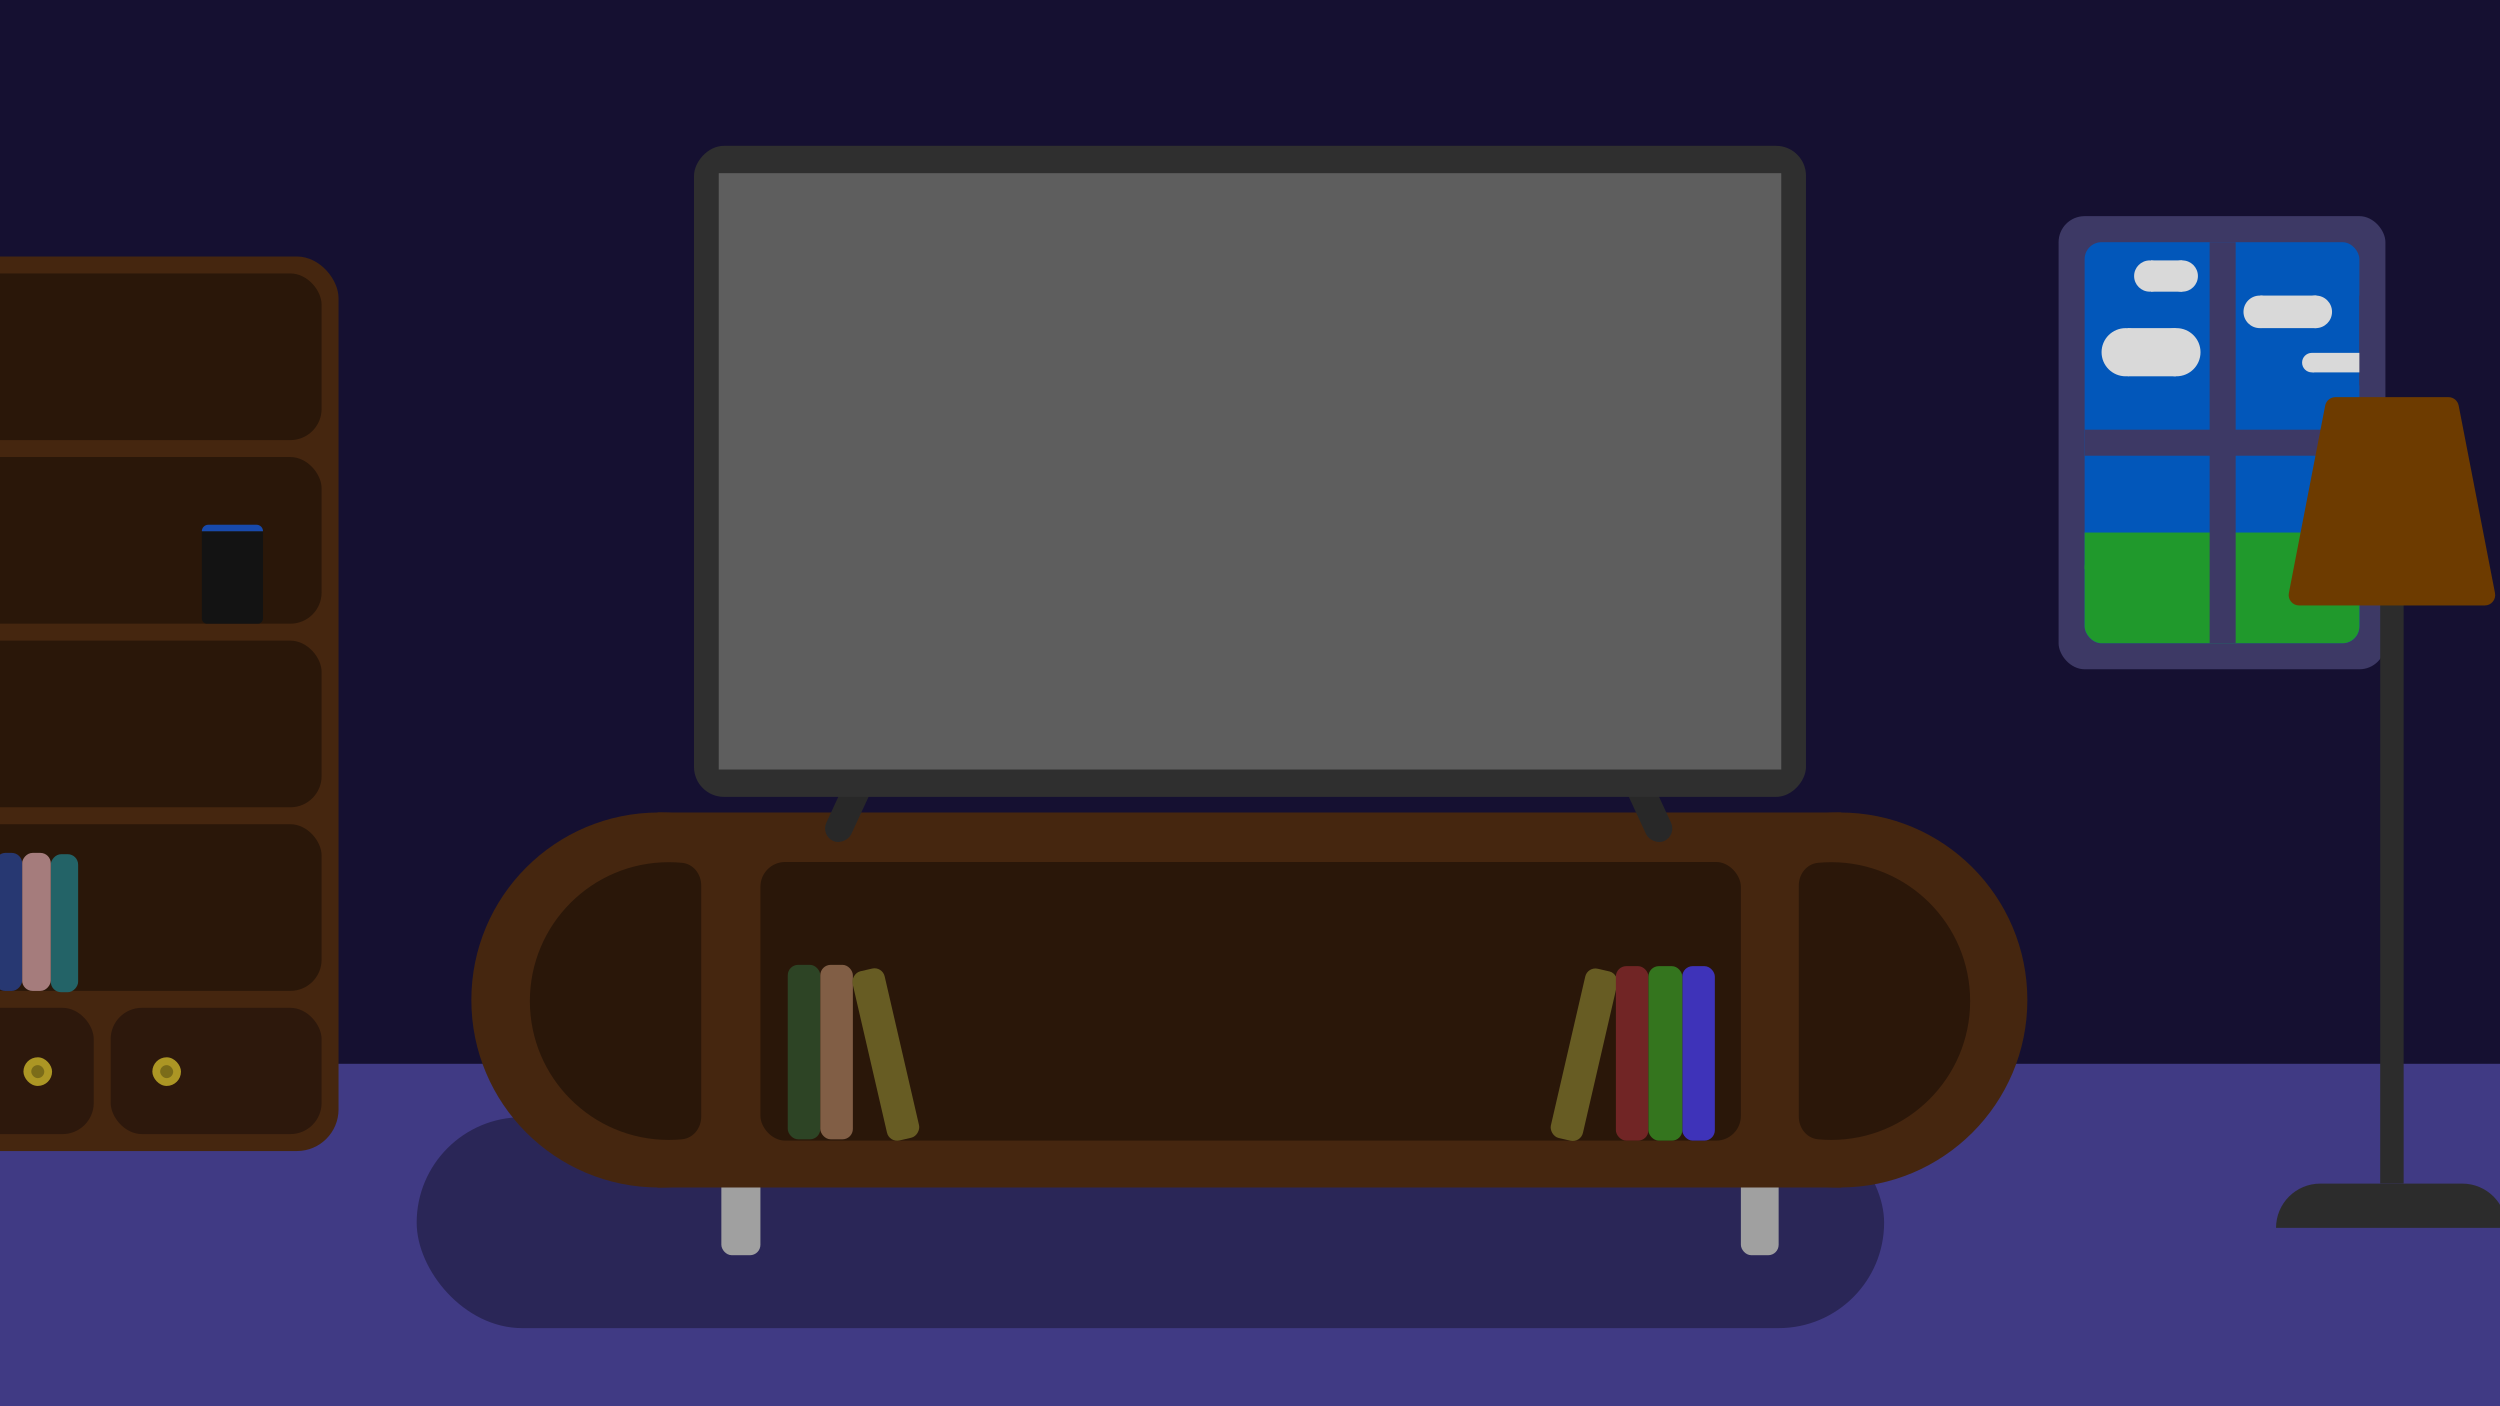 <svg width="1920" height="1080" viewBox="0 0 1920 1080" fill="none" xmlns="http://www.w3.org/2000/svg">
<g clip-path="url(#clip0_1_2)">
<rect width="1920" height="1080" fill="#27357C"/>
<rect width="1920" height="1080" fill="#151031"/>
<path d="M0 817H1920V1080H0V817Z" fill="#403A84"/>
<rect x="320" y="858" width="1127" height="162" rx="81" fill="black" fill-opacity="0.34"/>
<rect x="1337" y="899" width="29" height="65" rx="8" fill="#A0A0A0"/>
<rect x="554" y="891" width="30" height="73" rx="8" fill="#A0A0A0"/>
<circle cx="1413" cy="768" r="144" fill="#45260F"/>
<circle cx="506" cy="768" r="144" fill="#45260F"/>
<rect x="505" y="624" width="909" height="288" fill="#45260F"/>
<path fill-rule="evenodd" clip-rule="evenodd" d="M538.544 857.544C538.544 866.331 532.524 874.154 523.776 874.983C520.423 875.3 517.024 875.463 513.588 875.463C454.685 875.463 406.935 827.713 406.935 768.81C406.935 709.908 454.685 662.157 513.588 662.157C517.024 662.157 520.423 662.32 523.776 662.638C532.524 663.467 538.544 671.289 538.544 680.076V857.544Z" fill="#2A1709"/>
<path fill-rule="evenodd" clip-rule="evenodd" d="M1381.47 857.544C1381.47 866.331 1387.49 874.154 1396.24 874.983C1399.59 875.3 1402.99 875.463 1406.43 875.463C1465.33 875.463 1513.08 827.713 1513.08 768.81C1513.08 709.908 1465.33 662.157 1406.43 662.157C1402.99 662.157 1399.59 662.32 1396.24 662.638C1387.49 663.467 1381.47 671.289 1381.47 680.076V857.544Z" fill="#2B1709"/>
<rect x="584" y="662" width="753" height="214" rx="19" fill="#2A1709"/>
<rect x="1292" y="742" width="25" height="134" rx="8" fill="#3E33B9"/>
<rect x="605" y="741" width="25" height="134" rx="8" fill="#2D4425"/>
<rect x="630" y="741" width="25" height="134" rx="8" fill="#815E45"/>
<rect x="1219.27" y="742.191" width="25.276" height="133.402" rx="8" transform="rotate(13 1219.27 742.191)" fill="#675C23"/>
<rect width="25.276" height="133.402" rx="8" transform="matrix(0.974 -0.225 -0.225 -0.974 683.01 877.669)" fill="#675C23"/>
<rect x="1241" y="742" width="25" height="134" rx="8" fill="#712525"/>
<rect x="1266" y="742" width="26" height="134" rx="8" fill="#34751E"/>
<rect x="1234.03" y="575.532" width="21.064" height="82.37" rx="10.532" transform="rotate(-24.881 1234.03 575.532)" fill="#282828"/>
<rect width="21.064" height="82.37" rx="10.532" transform="matrix(-0.907 -0.421 -0.421 0.907 683.973 575.532)" fill="#282828"/>
<rect width="854" height="500" rx="23" transform="matrix(1 0 0 -1 533 612)" fill="#2F2F2F"/>
<rect width="816" height="458" transform="matrix(1 0 0 -1 552 591)" fill="#5E5E5E"/>
<rect x="1581" y="166" width="251" height="348" rx="20" fill="#3D3965"/>
<rect x="1601" y="186" width="211" height="308" rx="13" fill="#0257BA"/>
<rect width="43" height="15" transform="matrix(1 0 0 -1 1776 286)" fill="#D9D9D9"/>
<circle cx="7.5" cy="7.5" r="7.5" transform="matrix(1 0 0 -1 1811 286)" fill="#D9D9D9"/>
<circle cx="7.5" cy="7.5" r="7.5" transform="matrix(1 0 0 -1 1768 286)" fill="#D9D9D9"/>
<rect x="1601" y="423" width="211" height="71" rx="13" fill="#20992C"/>
<rect x="1601" y="409" width="211" height="28" fill="#20992C"/>
<rect x="1697" y="186" width="20" height="308" fill="#3D3965"/>
<rect x="1601" y="350" width="20" height="211" transform="rotate(-90 1601 350)" fill="#3D3965"/>
<rect width="24" height="24" transform="matrix(1 0 0 -1 1652 224)" fill="#D9D9D9"/>
<rect width="37" height="37" transform="matrix(1 0 0 -1 1634 289)" fill="#D9D9D9"/>
<rect width="43" height="25" transform="matrix(1 0 0 -1 1736 252)" fill="#D9D9D9"/>
<circle cx="12" cy="12" r="12" transform="matrix(1 0 0 -1 1664 224)" fill="#D9D9D9"/>
<circle cx="18.5" cy="18.5" r="18.5" transform="matrix(1 0 0 -1 1653 289)" fill="#D9D9D9"/>
<circle cx="12.5" cy="12.5" r="12.5" transform="matrix(1 0 0 -1 1766 252)" fill="#D9D9D9"/>
<circle cx="12" cy="12" r="12" transform="matrix(1 0 0 -1 1639 224)" fill="#D9D9D9"/>
<circle cx="18.5" cy="18.5" r="18.5" transform="matrix(1 0 0 -1 1614 289)" fill="#D9D9D9"/>
<circle cx="12.5" cy="12.5" r="12.5" transform="matrix(1 0 0 -1 1723 252)" fill="#D9D9D9"/>
<rect x="1812" y="227" width="18" height="69" fill="#3D3965"/>
<rect x="-103" y="197" width="363" height="687" rx="32" fill="#45260F"/>
<rect x="-90" y="210" width="337" height="128" rx="24" fill="#2A1709"/>
<rect x="-90" y="351" width="337" height="128" rx="24" fill="#2A1709"/>
<rect x="-90" y="492" width="337" height="128" rx="24" fill="#2A1709"/>
<rect x="-90" y="633" width="337" height="128" rx="24" fill="#2A1709"/>
<rect x="85" y="774" width="162" height="97" rx="24" fill="#2D180C"/>
<rect x="-90" y="774" width="162" height="97" rx="24" fill="#2D180C"/>
<rect x="117" y="812" width="22" height="22" rx="11" fill="#AC9624"/>
<rect x="18" y="812" width="22" height="22" rx="11" fill="#AC9624"/>
<rect x="24" y="818" width="10" height="10" rx="5" fill="#7B6C19"/>
<rect x="123" y="818" width="10" height="10" rx="5" fill="#7B6C19"/>
<rect width="21" height="106" rx="8" transform="matrix(1 0 0 -1 39 762.022)" fill="#236367"/>
<rect width="22" height="106" rx="8" transform="matrix(-1 0 0 1 39 655.022)" fill="#A57C7C"/>
<rect width="21" height="106" rx="8" transform="matrix(-1 0 0 1 17 655.022)" fill="#273872"/>
<path d="M155 408H202V475C202 477.209 200.209 479 198 479H159C156.791 479 155 477.209 155 475V408Z" fill="#131313"/>
<path d="M155 408C155 405.239 157.239 403 160 403H197C199.761 403 202 405.239 202 408H155Z" fill="#184AAC"/>
<path d="M1748 943C1748 924.222 1763.22 909 1782 909H1891C1909.78 909 1925 924.222 1925 943H1748Z" fill="#2C2C2C"/>
<rect x="1828" y="463" width="18" height="446" fill="#2C2C2C"/>
<path d="M1785.74 311.478C1786.47 307.717 1789.77 305 1793.6 305H1837H1880.4C1884.23 305 1887.53 307.717 1888.26 311.478L1916.16 455.478C1917.11 460.415 1913.33 465 1908.3 465H1765.7C1760.67 465 1756.89 460.415 1757.84 455.478L1785.74 311.478Z" fill="#6D3B00"/>
</g>
<defs>
<clipPath id="clip0_1_2">
<rect width="1920" height="1080" fill="white"/>
</clipPath>
</defs>
</svg>
